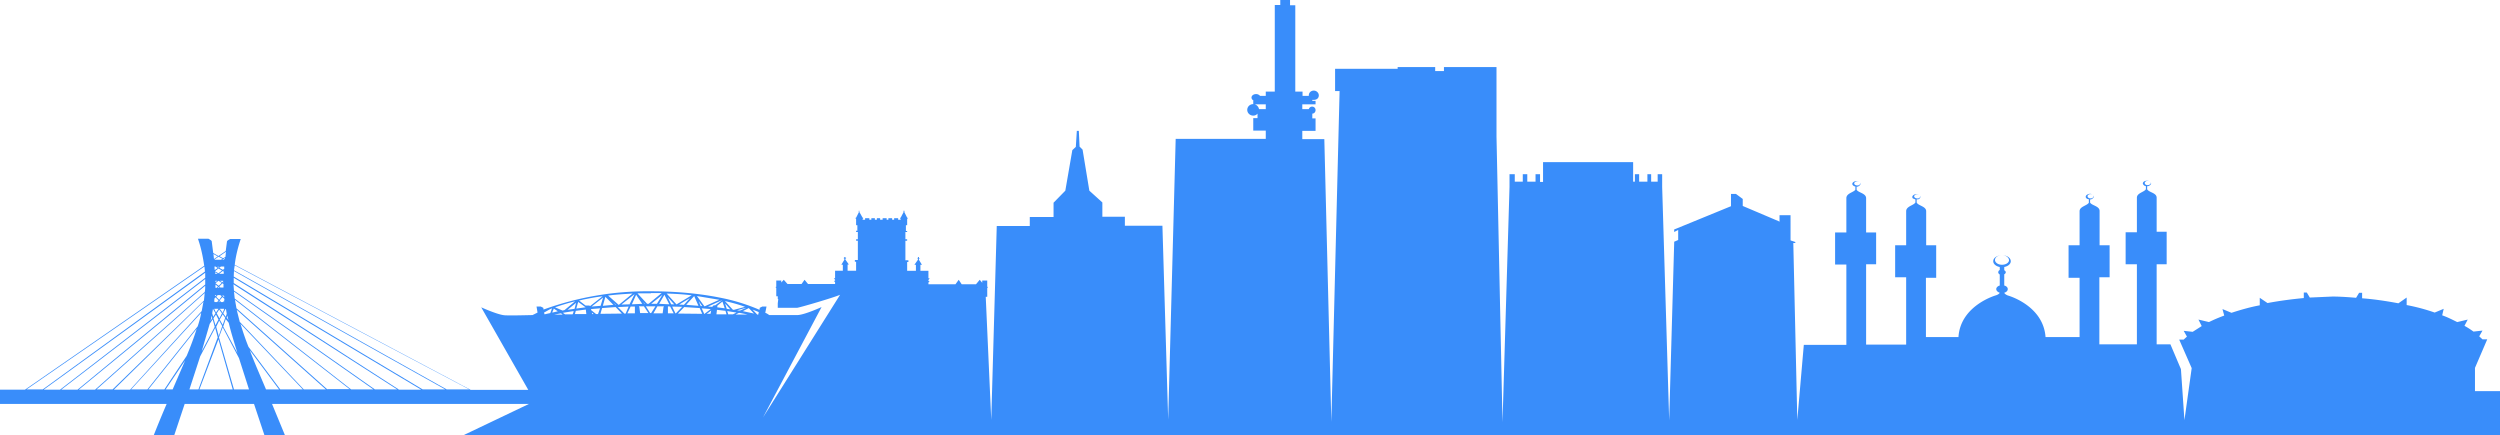 <svg viewBox="0 0 999 174" width="999" height="174" xmlns="http://www.w3.org/2000/svg"><path d="M989 156.4V147l4.9-11.4H992l-1.3-1.2 1.3-2.3-3.6.4c-1.1-.8-2.3-1.6-3.6-2.3l1.3-2.5-4.2 1c-2-1-4-2-6-2.7l.6-2.6-3.6 1.5c-3.7-1.3-7.5-2.3-11.2-3v-3l-3.3 2.3c-5.3-1-10.3-1.7-14.5-2V117h-1.2l-1.2 2c-4.5-.4-7.7-.5-9-.5h-.5l-9 .4-1.2-2h-1.2v2.2c-4.2.4-9.2 1-14.5 2L903 119v3c-3.8.7-7.6 1.8-11.3 3l-3.6-1.5.7 2.6a63 63 0 0 0-6.1 2.6l-4.2-1 1.3 2.6-3.6 2.3-3.6-.4 1.3 2.3-1.3 1.2h-1.8l5 11.4-2.9 20.8-1.4-20.4-4.2-9.9h-5.5v-32h4V92.6h-4V79.3 79c0-2-3.2-2.1-3.8-3.4v-1.2c.3 0 .6 0 .8-.2.7-.3 1-.9.6-1.4.2.4 0 .8-.5 1-.5.3-1.3.2-1.7-.2-.3-.4-.2-.9.4-1.2.5-.2 1.1-.1 1.5.1-.5-.3-1.4-.4-2.1-.1-.7.3-1 1-.4 1.5.2.3.5.4.9.5v1.2c-.7 1.2-3.6 1.5-3.6 3.4v13.8h-4.5v12.8h4.5v32h-15v-26.8h4.1V98h-4V84.6v-.3c0-2-3.3-2.2-3.8-3.4v-1.2c.2 0 .5 0 .7-.2.7-.3 1-1 .6-1.4.2.3 0 .8-.4 1-.6.3-1.3.2-1.7-.2-.4-.4-.2-.9.3-1.2.5-.2 1.2-.2 1.6.1-.6-.4-1.4-.5-2.1-.1-.7.3-1 1-.5 1.5.3.3.6.4 1 .4V81c-.7 1.2-3.7 1.5-3.7 3.4V98h-4.4V111h4.4v23.7h-13.6c-.9-12.7-15-16.6-15-16.6s-1.2-.4-1.5-1.1c.9-.3 1.4-.8 1.4-1.5 0-.6-.5-1.2-1.4-1.4v-4.5c.4-.2.6-.5.6-.8 0-.3-.2-.6-.6-.8v-1.3c1.5-.3 2.6-1.2 2.6-2.3 0-1.3-1.4-2.3-3.2-2.4 1.4.1 2.5 1 2.5 2s-1.3 1.8-2.8 1.8c-1.6 0-2.8-.9-2.8-1.9 0-1 1-1.8 2.5-1.9-1.8.1-3.2 1.1-3.2 2.4 0 1.1 1.1 2 2.6 2.3v1.2c-.4.2-.6.5-.6 1 0 .3.3.6.6.8v4.4c-.8.2-1.4.8-1.4 1.4 0 .7.6 1.2 1.4 1.5-.4.7-1.5 1-1.5 1s-14.2 4-15 16.7h-13V111h4.1V98h-4V84.6v-.2c0-2-3.3-2.2-3.8-3.5v-1.2l.8-.1c.6-.3.9-1 .5-1.4.2.3.1.7-.4 1-.6.2-1.3.1-1.7-.3-.4-.4-.2-.8.3-1.1.5-.3 1.2-.2 1.6 0-.6-.3-1.4-.4-2.1 0-.7.3-1 1-.5 1.5l1 .4v1.2c-.7 1.2-3.7 1.5-3.7 3.5V98h-4.4v12.8h4.4v26.9h-16v-32.1h4V92.9h-4V79.5v-.3c0-2-3.2-2.2-3.8-3.4v-1.2c.3 0 .6 0 .8-.2.6-.3 1-1 .6-1.4.2.3 0 .7-.5 1-.5.2-1.3.1-1.7-.3-.3-.3-.2-.8.4-1.1.5-.3 1.1-.2 1.5 0-.5-.3-1.4-.4-2.1 0-.7.3-1 1-.4 1.5.2.2.5.4.9.4v1.3c-.7 1.1-3.6 1.4-3.6 3.4v13.7h-4.5v12.8h4.5v32.1h-17l-2.6 30-1.6-70.7h.8v-.4l-1.8-.6-.1-.1V86h-4.4v2.7l-.1-.2-14.6-6.2v-2.8l-2.7-2h-2v4.9L669 91.7v1l1.6-.8v4l-1.6.7v.5l-2 70.9-2.8-93.3v-5.1h-1.8v3h-2.6v-3h-1.5v3H655v-3h-1.7v3h-.7v-7.8h-36v7.9h-1.2v-3.1h-1.8v3h-3.3v-3h-1.8v3h-3.2v-3h-2.1v5.1l-2.8 94L598 54.5V26.8h-21v1.6h-3.5v-1.6h-15v.7h-25v8.9h1.8L532 168.6l-2.8-113h-8.8v-3.3h5.3v-5h-1.3v-1.9c.7 0 1.3-.6 1.3-1.4 0-.8-.6-1.4-1.4-1.4-.6 0-1.1.4-1.3 1h-2.6v-1.9h5.3v-1.4h-1.3v-.4h.6c1.2 0 2-.7 2-1.8 0-1-.9-1.9-2-1.9s-2 .8-2 1.9v.2h-2.5v-1.7h-2.9V2.1h-2.1V0h-3.9v2h-2.2v34.6h-3.6v1.7h-2.3a2 2 0 0 0-1.6-.7c-1 0-1.8.6-1.8 1.4 0 .5.4 1 .9 1.2h-.2v1.5h5v1.9h-2.7c-.2-1.1-1.2-2-2.3-2-1.3 0-2.4 1-2.4 2.3 0 1.3 1.1 2.3 2.4 2.3.7 0 1.3-.3 1.7-.8v1.8h-1.7v5h5v3.3h-36l-3 112.2-2.3-77.5h-15v-3.6h-9v-5.7l-5.2-4.7-2.7-16.4-1.2-1.2-.3-6.3h-.8l-.4 6.4-1.4 1.3-2.8 16.2L421 81v5.7h-9.5v3.6h-13.2l-2.2 77.5-2.2-49.2h.6V115h.2v-.4h-.2v-2.5h-2v.9l-1-1.2-1.5 1.8h-5.7l-1.2-1.8-1.3 1.8H371v-.7l.5-.6h-.5v-.4l.5-.7h-.5v-3h-3.2v-2.4h.6l-1.2-2v-.5h.3v-.2h-.3v-.4h-.4v.4h-.2v.2h.2v.5l-1.4 2h.6v2.4h-3.5v-3.5h.5v-.7h-1.2v-7.8h.7v-.6h-.7v-2.9h.7v-.4h-.5V90h.5v-2.6h.2v-.4h-.2l-1.1-2.2v-.4h.2-.2v-.2h-.3v.1h-.2v.1h.2v.3l-1.2 2.3h-.2v.4h.2v.4h-1v-.6h-1.6v.6h-.8v-.6H355v.6h-.7v-.6h-1.6v.6h-1v-.6h-1.3v.6h-.8v-.6h-1.4v.6h-.8v-.6h-1.7v.6h-1v-.4h.2V87h-.2l-1.3-2.3v-.3h.3-.3v-.2h-.2v.1h-.2v.1h.2v.4l-1.1 2.2h-.2v.4h.2V90h.5v2.2h-.5v.5h.7v2.9h-.7v.6h.7v7.7h-1.2v.7h.5v3.6h-3.4v-2.5h.5l-1.4-2v-.4h.3v-.3h-.3v-.3h-.4v.3h-.2v.3h.2v.5l-1.2 2h.6v2.4h-3.1v3h-.5l.5.6v.4h-.5l.5.6v.7h-10.8l-1.4-1.7-1.2 1.7h-5.6l-1.5-1.7-1 1.1v-.8h-2v2.5h-.2v.4h.2v3.4h.6v1.1h.2l-.2 1.7v1.8H318.5c1.1-.1 14.4-4 17.2-5.2l-30.8 49 23.4-44.1s-7 3.2-9.7 3.2h-11.2c-.6-.4-1-.7-1.6-.9l.5-2.5h-1.7l-1 .5-.1.8a76 76 0 0 0-16-4.9c-8-1.6-17.4-2.5-27.3-2.5a121.5 121.5 0 0 0-43 7.3l-.1-.7-1-.5h-1.7l.4 2.4-2 1c-4.7.1-8.6.2-10.8.1-2.7 0-9.7-3.2-9.7-3.2l18.8 33h-23l-94.3-50c.4-3.4 1.2-6.7 2.4-10.3H92s-1.3.6-1.3 1l-.5 3.8-2.9 2-2.1-1.2-.6-4.7c0-.3-1.3-1-1.3-1h-4.2c1.3 3.8 2 7.3 2.5 10.8l-71.6 49.5H0v5.7h66.6a460 460 0 0 0-5.2 12.6h8.2l4.2-12.6h27.7l4.2 12.6h8.2l-5.2-12.6h102.7L185 174h814v-17.7h-10zM91.4 129c.8 3.4 2 7.3 3.5 12.1l-5.7-10.6 1-3 1.2 1.5zM88.3 115l-.7-.5 1.3-1.3.4.3v1.4h-1v.1zm.7 3l-.2.1-.2-.2h.4zm-.2-5.2l-.9-.6h1.3v.2l-.4.4zm.5 0v.3l-.1-.1v-.1zm-.7.2l-1.2 1.2-1.3-1 1.2-1 1.3.8zm-2.5-.2v-.6h.7l-.7.6zm-.1-3.4v-.6l1 .6h-1zm.1 4.3l1 .8-.5.5h-.5v-1.3zm1.3 1l.4.3H87l.3-.3zm2 3.2c.2.3.2.6.2.9l-.5-.4.4-.5zm0-9.7v-.1l.2-.2-.1.3zm0 .3v.9h-1.8l1.4-1.1.4.2zm-2.1.7l-1.4-.8 1.4-1.1 1.4.8-1.4 1.1zm-.8 8.7l-.4.4-.2-.2v-.2h.6zm.5 0h1l.6.5-1 1.4-1.2-1.2.6-.7zm.6 2.4l.2.4h-.5l.3-.4zm.2 3.1h1.8L89 125l-1-1.4zm.9 1.8l-1 2-1.1-2 1-1.5 1.1 1.5zm.5-4.5h-.9l-.5-.7 1.1-1.3.7.6.1.6-.5.8zm.6-.2v.2h-.2l.2-.2zm-.3-17.2l.4-.3v.5l-.4-.2zm.3.5h-1l.4-.3.6.3zm-.2 2.7v1l-.6.3-1.4-.8.7-.5h1.3zm-2.3.4l-.5-.3h.8l-.3.3zm-.3.2l-1.2.8-.1-1.4h.4l.9.6zm-1 11.5h-.2.1zm.1.2l1.2 1.2-.5.7h-1l-.2-.3.1-1.1.4-.5zm1.2 4.6l-1 1.5-.7-1.5h1.7zm0 4.3l-1.2 2.3-.8-2.8 1-1.5 1 2zm.3.4l1.2 2.2-1.4 4-1-3.7 1.2-2.5zm.2-.4l1.2-2.1 1 1.4-1 2.8-1.2-2.1zm3-1.6l.5 1.8-.7-1 .2-.8zm-.2-.7l-.4 1.2-1-1.4.9-1.7h.2l.3 1.9zm-.3-24.8l-.2 2-.9.6-1.5-.8 2.6-1.8zm-2.9 2l1.5.8-.6.4H86l-.3-.1 1.6-1.1zm-.3-.2l-1.6 1.1-.2-2 1.8 1zm-2 21l1 1.8-.9 1.4-.4-1.4.3-1.8zm-.5 2.7l.2 1-.7 1.2.5-2.2zm-.8 3.3l1.2-1.8.8 3-5.2 9.8 3.2-11zm-73.2 26.2l71.1-49.1.2 2-64.8 47.1h-6.5zm7 0L82 109v2L24 155.7h-6.4zm7 0L82 111.5v2.2l-51 42h-6.4zm7 0L82 114.2c0 .8 0 1.7-.2 2.5l-43.8 39h-6.4zm7 0l43.2-38.5-.3 3L45 155.6h-6.5zm7 0l35.7-35-.7 3.7L52 155.7h-6.4zm6.8 0l28-30.6c-.3 1.8-.8 3.6-1.4 5.4l-20.1 25.2h-6.5zm16.7 0h-2.9l7.8-11.6-5 11.6zm-3.4 0h-6.4l19.3-24.2c-1.1 3.5-2.4 7-4 10.8l-8.9 13.4zm10 0l4.3-13.2 6-11.4 1 3.8-7.7 20.8h-3.6zm4 0l7.6-20 5.7 20H79.8zm13.8 0l-6-20.8 1.5-4 6.5 12.3 4 12.5h-6zm12.8 0c-2.4-5.7-4.7-10.9-6.5-15.7l11.7 15.7h-5.2zm5.7 0l-12.7-17c-1.3-3.2-2.3-6.3-3.2-9.2l24.9 26.2h-9zm9.4 0l-25.6-27-1.2-4.8 35.6 31.8h-8.8zm9.4 0l-36.3-32.4-.6-3.4 45.8 35.7h-8.9v.1zm9.5 0l-46.5-36.3-.3-2.8 55.7 39.1h-9zm9.5 0l-56.3-39.5-.2-2.5 65.4 42h-9zm9.5 0l-65.9-42.5V111l74.9 44.7h-9v.1zm9.6 0l-75.5-45.1.1-2.2 84.4 47.3h-9zm9.6 0l-85-47.6.3-2 93.7 49.6h-9zm119.3-33l-4.5 1.2h-.4l-3.2-3.5c3 .7 5.6 1.4 8 2.3zm.2.5l-2.3 1-1.2-.1 3.5-1zm-8.4.1l-3-.4.1-.7 2-1.6.9 2.7zm-2.2-3.4l-5.8 2.6h-.1l-3-4.1 9 1.5zm-6.8 2.5h-.6l-.8-2 1.4 2zm-1.5-.1l-4.9-.4 3.2-3.5 1.7 3.9zm-5.8-.4l-1.9-.1 4.3-2.6-2.4 2.7zm3.1-3.8l-6 3.6h-.1l-3.9-4.3c3.5.1 6.8.3 10 .7zm-7 3.6h-1.2l-1.4-2.9 2.6 2.9zm-2 0l-4-.2 2.1-3.6 1.9 3.7zm-5-.2h-2.2l4.5-3.6-2.2 3.6zm-2.3-4.3h4.3l-5.2 4.3h-.6l-3.9-4.2h5.4zm-2.4 4.3h-.2l-.5-.7.7.7zm-1 0l-4.2.2 1.7-3.8 2.5 3.7zm-5 .2l-3.4.1 5.3-4.2-2 4zm1.1-4.3l-5.5 4.5h-.1l-4.2-3.7c3.1-.4 6.4-.6 9.8-.8zm-6.6 4.5h-.2l-1-1 1.2 1zm-1 0l-4.3.4 1-3.6 3.3 3.3zm-5.2.4l-3.6.3 4.6-3.6-1 3.3zm-9-1.1v-.5l3 2.2-3.7.5.6-2.2zm-11.1 4l-2.3.5-.2-.7 2.3-1.3.9-.4-.7 1.9zm.8-.2c0-.3.2-.5.3-.8l.3-.8 1.6 1.1-1.7.4-.5.1zm.8.8l2.6-.5.4.2.3.3h-3.3zm2.3-1.4zm-2-1.5a92 92 0 0 1 8-2.4l-4.2 3.5-.8.2-3-1.3zm7 2.8h-3l-.9-.6 4.3-.7c0 .5-.2.9-.4 1.3zm-2-1.8l3.4-2.8-.6 2.4-2.8.4zm2.9 1.8l.4-1.4 4-.5.2 1.8h-4.6zm5.9-3.5H234l-2.6-2 1.7-.4c2.5-.5 5-1 7.7-1.3l-5 3.9-.3-.2zm1 3.4l-.1-.6.7.6h-.6zm2.4 0h-.8l-2-1.6v-.4l3.6-.3-.8 2.2zm.9 0l.7-2.4 5.4-.4 2.5 2.6-8.6.1zm9.6-.2l-2.6-2.6 4.3-.2-1.2 2.8h-.5zm4.2-.1h-3l1.3-2.7h1.7v2.7zm2.1 0l-.3-2.4-.2-.4h2l1.8 2.7h-3.3zm4-.1l-1.7-2.7h3.8l-1.7 2.7h-.3zm5.3-2.2l-.3 2.3h-3.7l1.6-2.8h2.6l-.2.5zm1.8 2.3v-2.8l.9.1 1.4 2.7h-2.3zm3 0l-1.3-2.7 4 .1-2.5 2.6h-.2zm1.1 0l2.4-2.5 6.2.4 1 2.3-9.6-.1zm10.4.2l-1-2.2 3.6.3-2.6 2zm2.5 0h-1.5l1.8-1.3-.3 1.4zm1.2-3.3l-.5.5h-.2l-1.5-.1 5.5-2.5h.1l-2.7 2h-.7zm1.2 3.4l.2-1.7 3.4.4.4 1.4h-4zm3.5-4.2l2 2.3-1.4-.2-.6-2zm1.2 4.3l-.4-1.3 3.7.6-1.4.7h-2zm3.1 0l1.2-.6a61.6 61.6 0 0 1 3.5.7H294zm2.6-1.2l2.5-1.3 2.1 2.2-4.6-1zm6.3 1.3h-.4l-1.9-2 2.5 1-.2 1z" fill="#398dfa"/></svg>